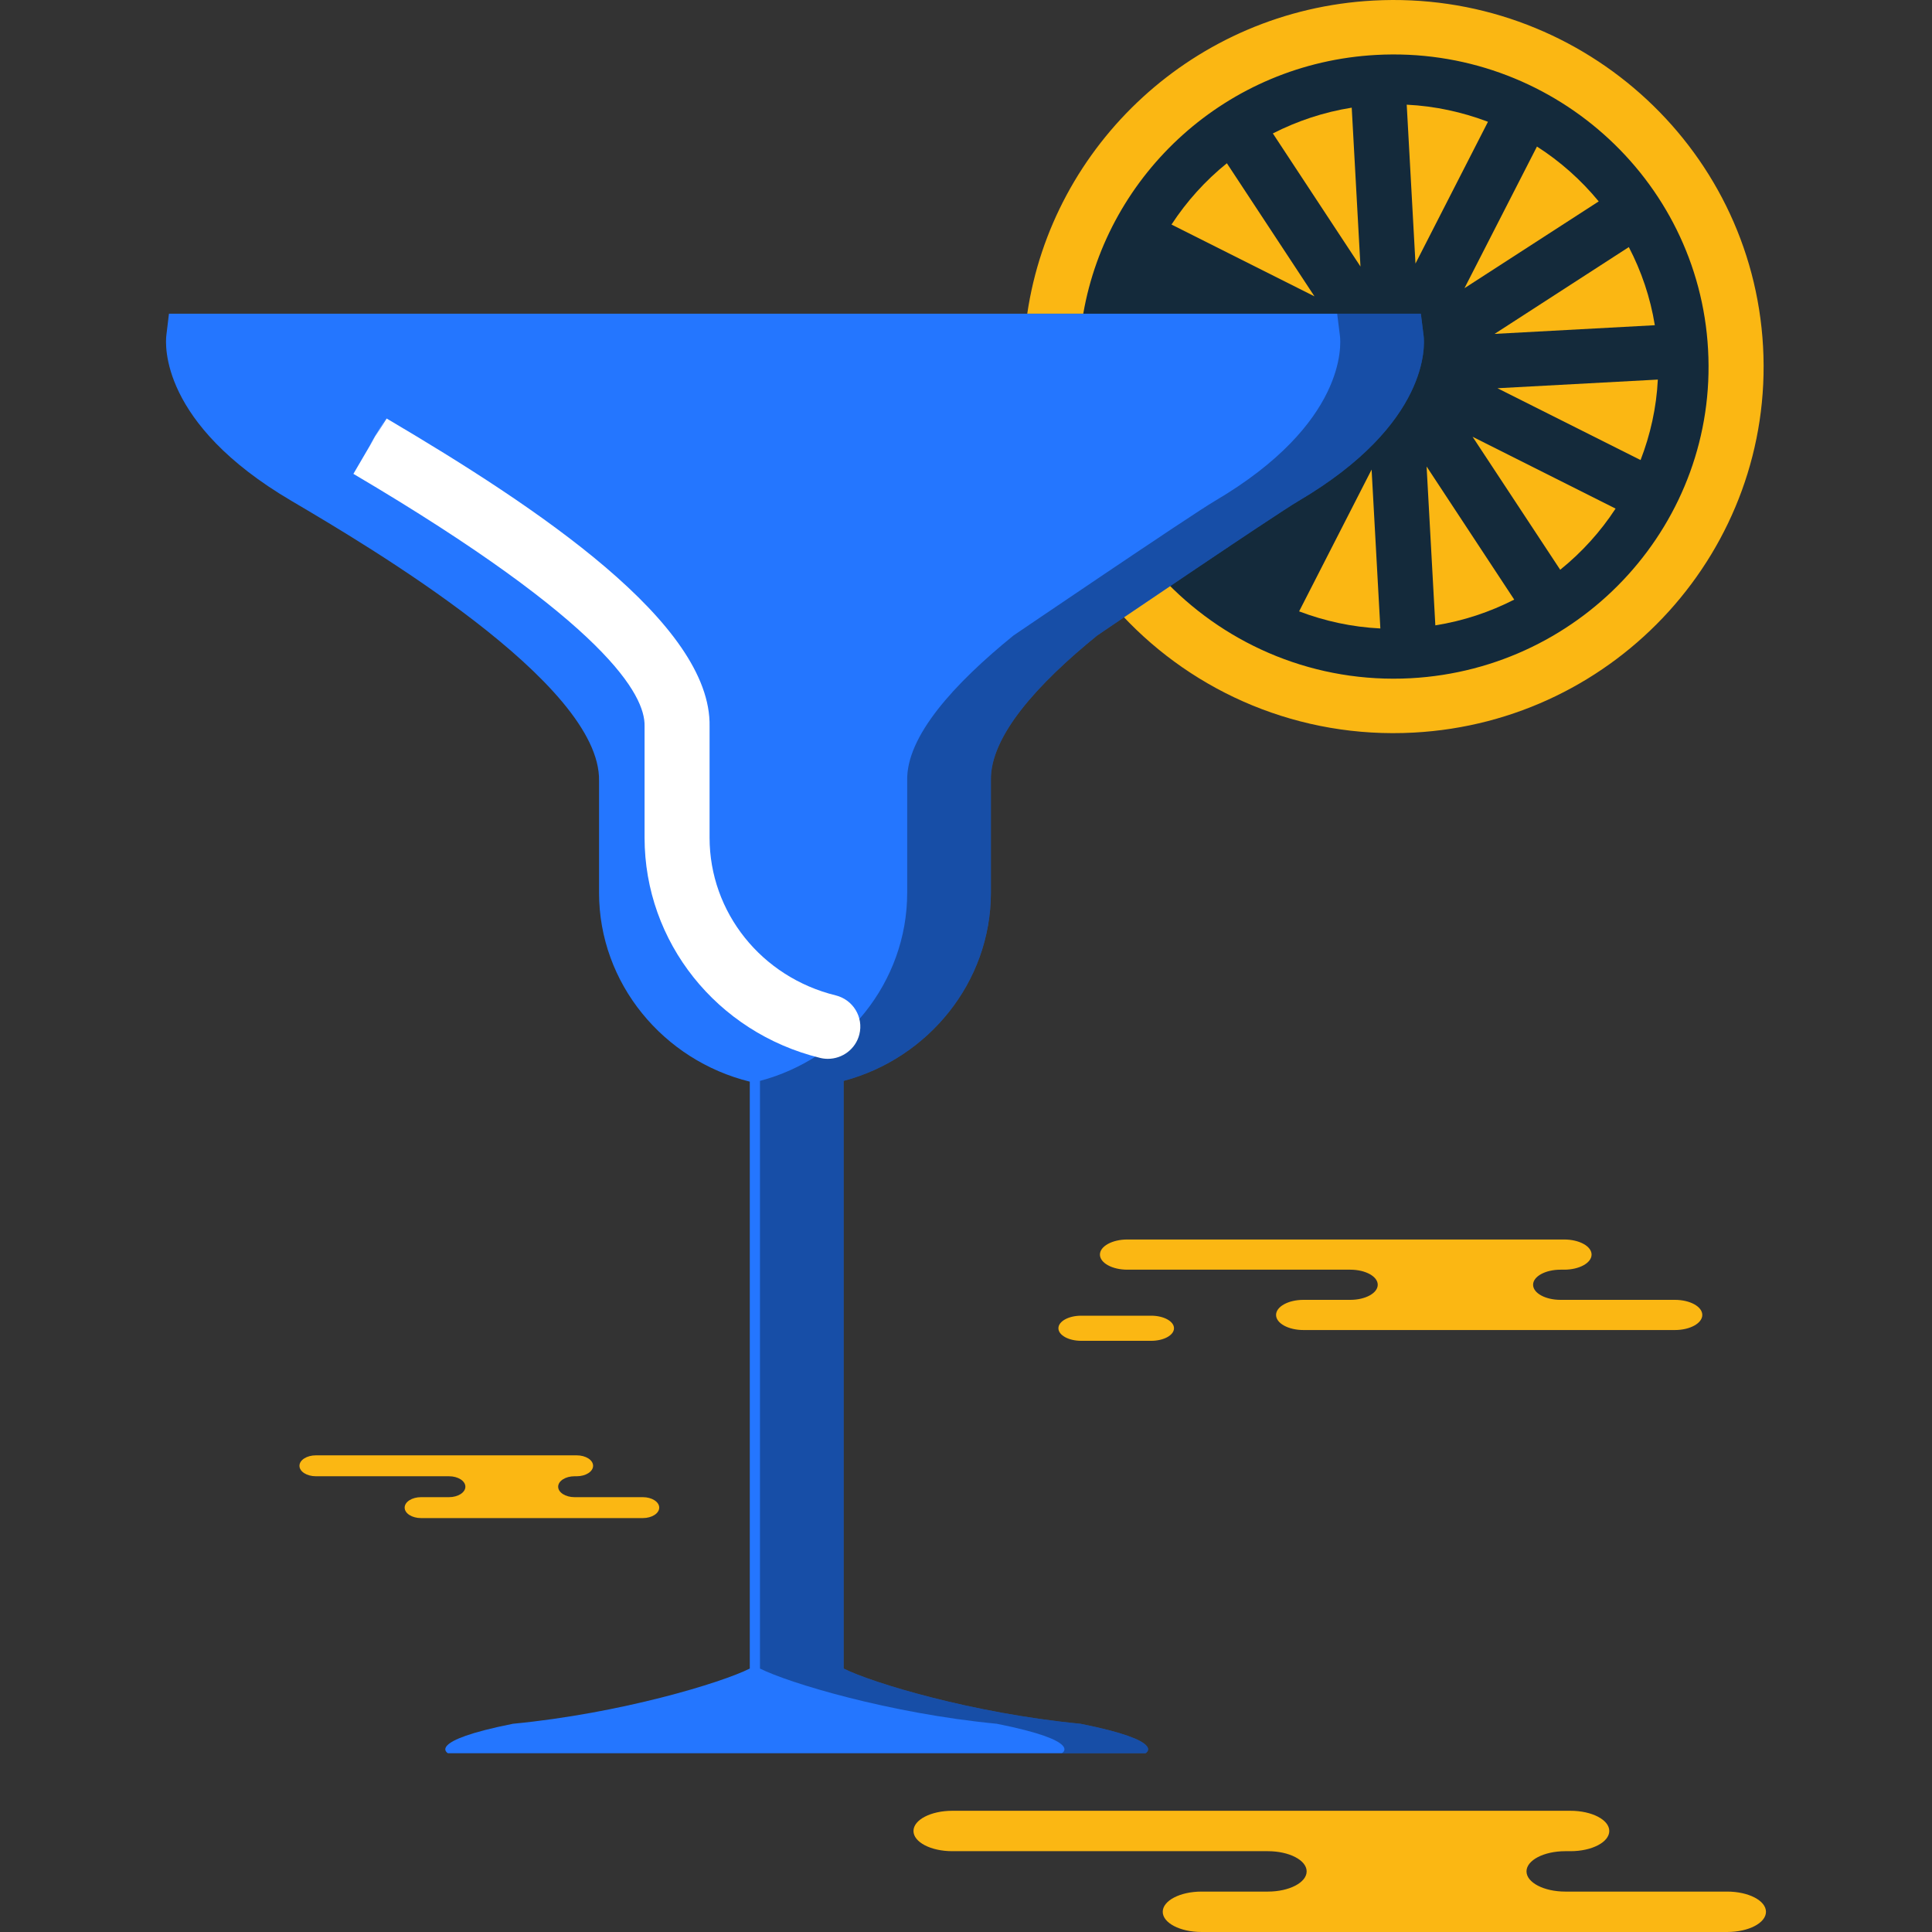 <?xml version="1.0" encoding="iso-8859-1"?>
<!-- Generator: Adobe Illustrator 19.1.0, SVG Export Plug-In . SVG Version: 6.00 Build 0)  -->
<svg version="1.1" id="Capa_1" xmlns="http://www.w3.org/2000/svg" xmlns:xlink="http://www.w3.org/1999/xlink" x="0px" y="0px"
	 viewBox="0 0 216.292 216.292" style="enable-background:new 0 0 216.292 216.292;" xml:space="preserve">
<rect x="0" y="0" width="216.292" height="216.292" fill="#333333" stroke="none"/>
<g>
	<g id="group-57svg">
		<path id="path-1_121_" style="fill:#142A3B;" d="M194.683,40.682c0,20.76-16.988,37.589-37.943,37.589
			c-20.956,0-37.943-16.829-37.943-37.589c0-20.758,16.987-37.587,37.943-37.587C177.695,3.095,194.683,19.924,194.683,40.682z"/>
		<path id="path-2_121_" style="fill:#FBB713;" d="M125.667,68.929c8.073,8.636,19.827,13.779,32.603,13.086
			c22.808-1.22,40.355-20.614,39.109-43.208c-1.245-22.595-20.807-39.978-43.629-38.745c-20.01,1.082-35.962,16.136-38.746,35.058
			h6.269c2.728-15.706,16.091-28.071,32.813-28.971c19.422-1.054,36.088,13.75,37.137,32.991
			c1.077,19.24-13.867,35.736-33.289,36.79c-10.607,0.568-20.374-3.605-27.244-10.633L125.667,68.929z"/>
		<path id="path-3_121_" style="fill:#2476FF;" d="M145.382,56.079c14.735-8.678,14.119-17.521,13.993-18.506l-0.308-2.453H18.915
			l-0.294,2.439c-0.111,0.985-0.741,9.842,13.993,18.506c8.578,5.059,34.674,20.418,34.45,31.356v12.518
			c0,10.188,7.235,18.781,16.876,21.154v65.705c-3.162,1.593-14.44,5.018-26.516,6.182c-9.809,1.954-7.277,3.299-7.277,3.299h31.569
			h5.247h41.278c0,0,2.532-1.345-7.276-3.299c-12.09-1.164-23.354-4.589-26.516-6.182v-65.79
			c9.431-2.495,16.483-11.02,16.483-21.069V87.365c-0.098-4.942,5.242-10.814,11.899-16.218
			C122.831,71.147,142.728,57.634,145.382,56.079z"/>
		<path id="path-4_120_" style="opacity:0.35;fill:#020403;enable-background:new    ;" d="M159.375,37.573l-0.308-2.453h-9.368
			l0.307,2.453c0.126,0.985,0.743,9.828-13.992,18.506c-2.655,1.555-22.552,15.067-22.552,15.067
			c-6.656,5.405-11.997,11.277-11.899,16.219v12.574c0,10.049-7.052,18.574-16.483,21.069v65.79
			c3.162,1.593,14.427,5.018,26.516,6.182c9.809,1.954,7.277,3.299,7.277,3.299h9.368c0,0,2.532-1.345-7.276-3.299
			c-12.09-1.164-23.354-4.589-26.516-6.182v-65.79c9.431-2.495,16.483-11.02,16.483-21.069V87.365
			c-0.098-4.942,5.242-10.814,11.899-16.219c0,0,19.896-13.512,22.551-15.067C160.117,47.401,159.501,38.558,159.375,37.573z"/>
		<path id="path-5_120_" style="fill:#FFFFFF;" d="M92.68,118.539c-0.292,0-0.587-0.035-0.88-0.108
			c-11.563-2.844-19.639-12.98-19.639-24.652V81.262c0.067-3.363-4.078-11.393-32.597-28.213l3.648-6.24l-1.862,3.097l1.938-3.052
			c16.954,9.998,36.386,22.956,36.151,34.481v12.444c0,8.352,5.803,15.612,14.113,17.655c1.951,0.48,3.14,2.435,2.656,4.367
			C95.796,117.441,94.313,118.539,92.68,118.539z"/>
		<path id="path-6_119_" style="fill:#FBB713;" d="M157.486,11.72l0.98,17.785l8.116-15.871
			C163.727,12.552,160.663,11.873,157.486,11.72z"/>
		<path id="path-7_119_" style="fill:#FBB713;" d="M178.979,22.547c-1.973-2.398-4.297-4.464-6.912-6.142l-8.116,15.858
			L178.979,22.547z"/>
		<path id="path-8_116_" style="fill:#FBB713;" d="M142.499,14.937l9.809,14.901l-0.979-17.785
			C148.181,12.552,145.228,13.551,142.499,14.937z"/>
		<path id="path-9_110_" style="fill:#FBB713;" d="M131.152,25.139l16.007,8.039l-9.808-14.902
			C134.93,20.232,132.845,22.547,131.152,25.139z"/>
		<path id="path-10_102_" style="fill:#FBB713;" d="M145.439,68.444c2.853,1.082,5.918,1.76,9.095,1.913l-0.98-17.785
			L145.439,68.444z"/>
		<path id="path-11_90_" style="fill:#FBB713;" d="M185.262,36.409c-0.504-3.119-1.511-6.058-2.911-8.747l-15.028,9.717
			L185.262,36.409z"/>
		<path id="path-12_78_" style="fill:#FBB713;" d="M174.669,63.786c2.421-1.954,4.506-4.255,6.199-6.847l-16.008-8.04
			L174.669,63.786z"/>
		<path id="path-13_66_" style="fill:#FBB713;" d="M183.666,51.504c1.092-2.827,1.778-5.864,1.932-9.009l-17.953,0.969
			L183.666,51.504z"/>
		<path id="path-14_54_" style="fill:#FBB713;" d="M160.69,70.01c3.148-0.499,6.115-1.496,8.83-2.883l-9.809-14.902L160.69,70.01z"
			/>
		<path id="path-15_45_" style="fill:#FBB713;" d="M166.32,138.765h8.791c1.696,0,3.07,0.756,3.07,1.689s-1.374,1.69-3.07,1.69
			h-0.409c-1.695,0-3.069,0.756-3.069,1.687c0,0.934,1.374,1.69,3.069,1.69h12.805c1.695,0,3.069,0.757,3.069,1.69
			c0,0.932-1.374,1.689-3.069,1.689h-16.618h-24.963c-1.694,0-3.068-0.757-3.068-1.689c0-0.933,1.374-1.69,3.068-1.69h5.246
			c1.695,0,3.069-0.756,3.069-1.69c0-0.931-1.374-1.687-3.069-1.687h-24.963c-1.695,0-3.069-0.757-3.069-1.69
			s1.374-1.689,3.069-1.689h5.9H166.32z"/>
		<path id="path-16_36_" style="fill:#FBB713;" d="M59.315,162.929h5.25c1.013,0,1.833,0.524,1.833,1.171
			c0,0.646-0.82,1.17-1.833,1.17h-0.244c-1.012,0-1.833,0.524-1.833,1.171c0,0.646,0.821,1.17,1.833,1.17h7.647
			c1.012,0,1.833,0.525,1.833,1.171s-0.821,1.171-1.833,1.171h-9.925H47.135c-1.012,0-1.833-0.525-1.833-1.171
			s0.821-1.171,1.833-1.171h3.132c1.013,0,1.833-0.524,1.833-1.17c0-0.647-0.82-1.171-1.833-1.171H35.359
			c-1.012,0-1.833-0.524-1.833-1.17c0-0.647,0.821-1.171,1.833-1.171h3.524H59.315z"/>
		<path id="path-17_31_" style="fill:#FBB713;" d="M163.377,202.721h12.442c2.399,0,4.344,1.013,4.344,2.261
			c0,1.251-1.945,2.263-4.344,2.263h-0.579c-2.399,0-4.344,1.012-4.344,2.262c0,1.248,1.945,2.261,4.344,2.261h18.122
			c2.398,0,4.343,1.013,4.343,2.263c0,1.249-1.945,2.261-4.343,2.261h-23.518h-35.328c-2.4,0-4.344-1.012-4.344-2.261
			c0-1.25,1.944-2.263,4.344-2.263h7.423c2.399,0,4.344-1.013,4.344-2.261c0-1.25-1.945-2.262-4.344-2.262H106.61
			c-2.398,0-4.344-1.012-4.344-2.263c0-1.248,1.946-2.261,4.344-2.261h8.35H163.377z"/>
		<path id="path-18_22_" style="fill:#FBB713;" d="M128.877,150.108c1.411,0,2.555-0.63,2.555-1.407
			c0-0.777-1.144-1.406-2.555-1.406h-7.83c-1.411,0-2.555,0.629-2.555,1.406c0,0.777,1.144,1.407,2.555,1.407H128.877z"/>
	</g>
</g>
<g>
</g>
<g>
</g>
<g>
</g>
<g>
</g>
<g>
</g>
<g>
</g>
<g>
</g>
<g>
</g>
<g>
</g>
<g>
</g>
<g>
</g>
<g>
</g>
<g>
</g>
<g>
</g>
<g>
</g>
</svg>
